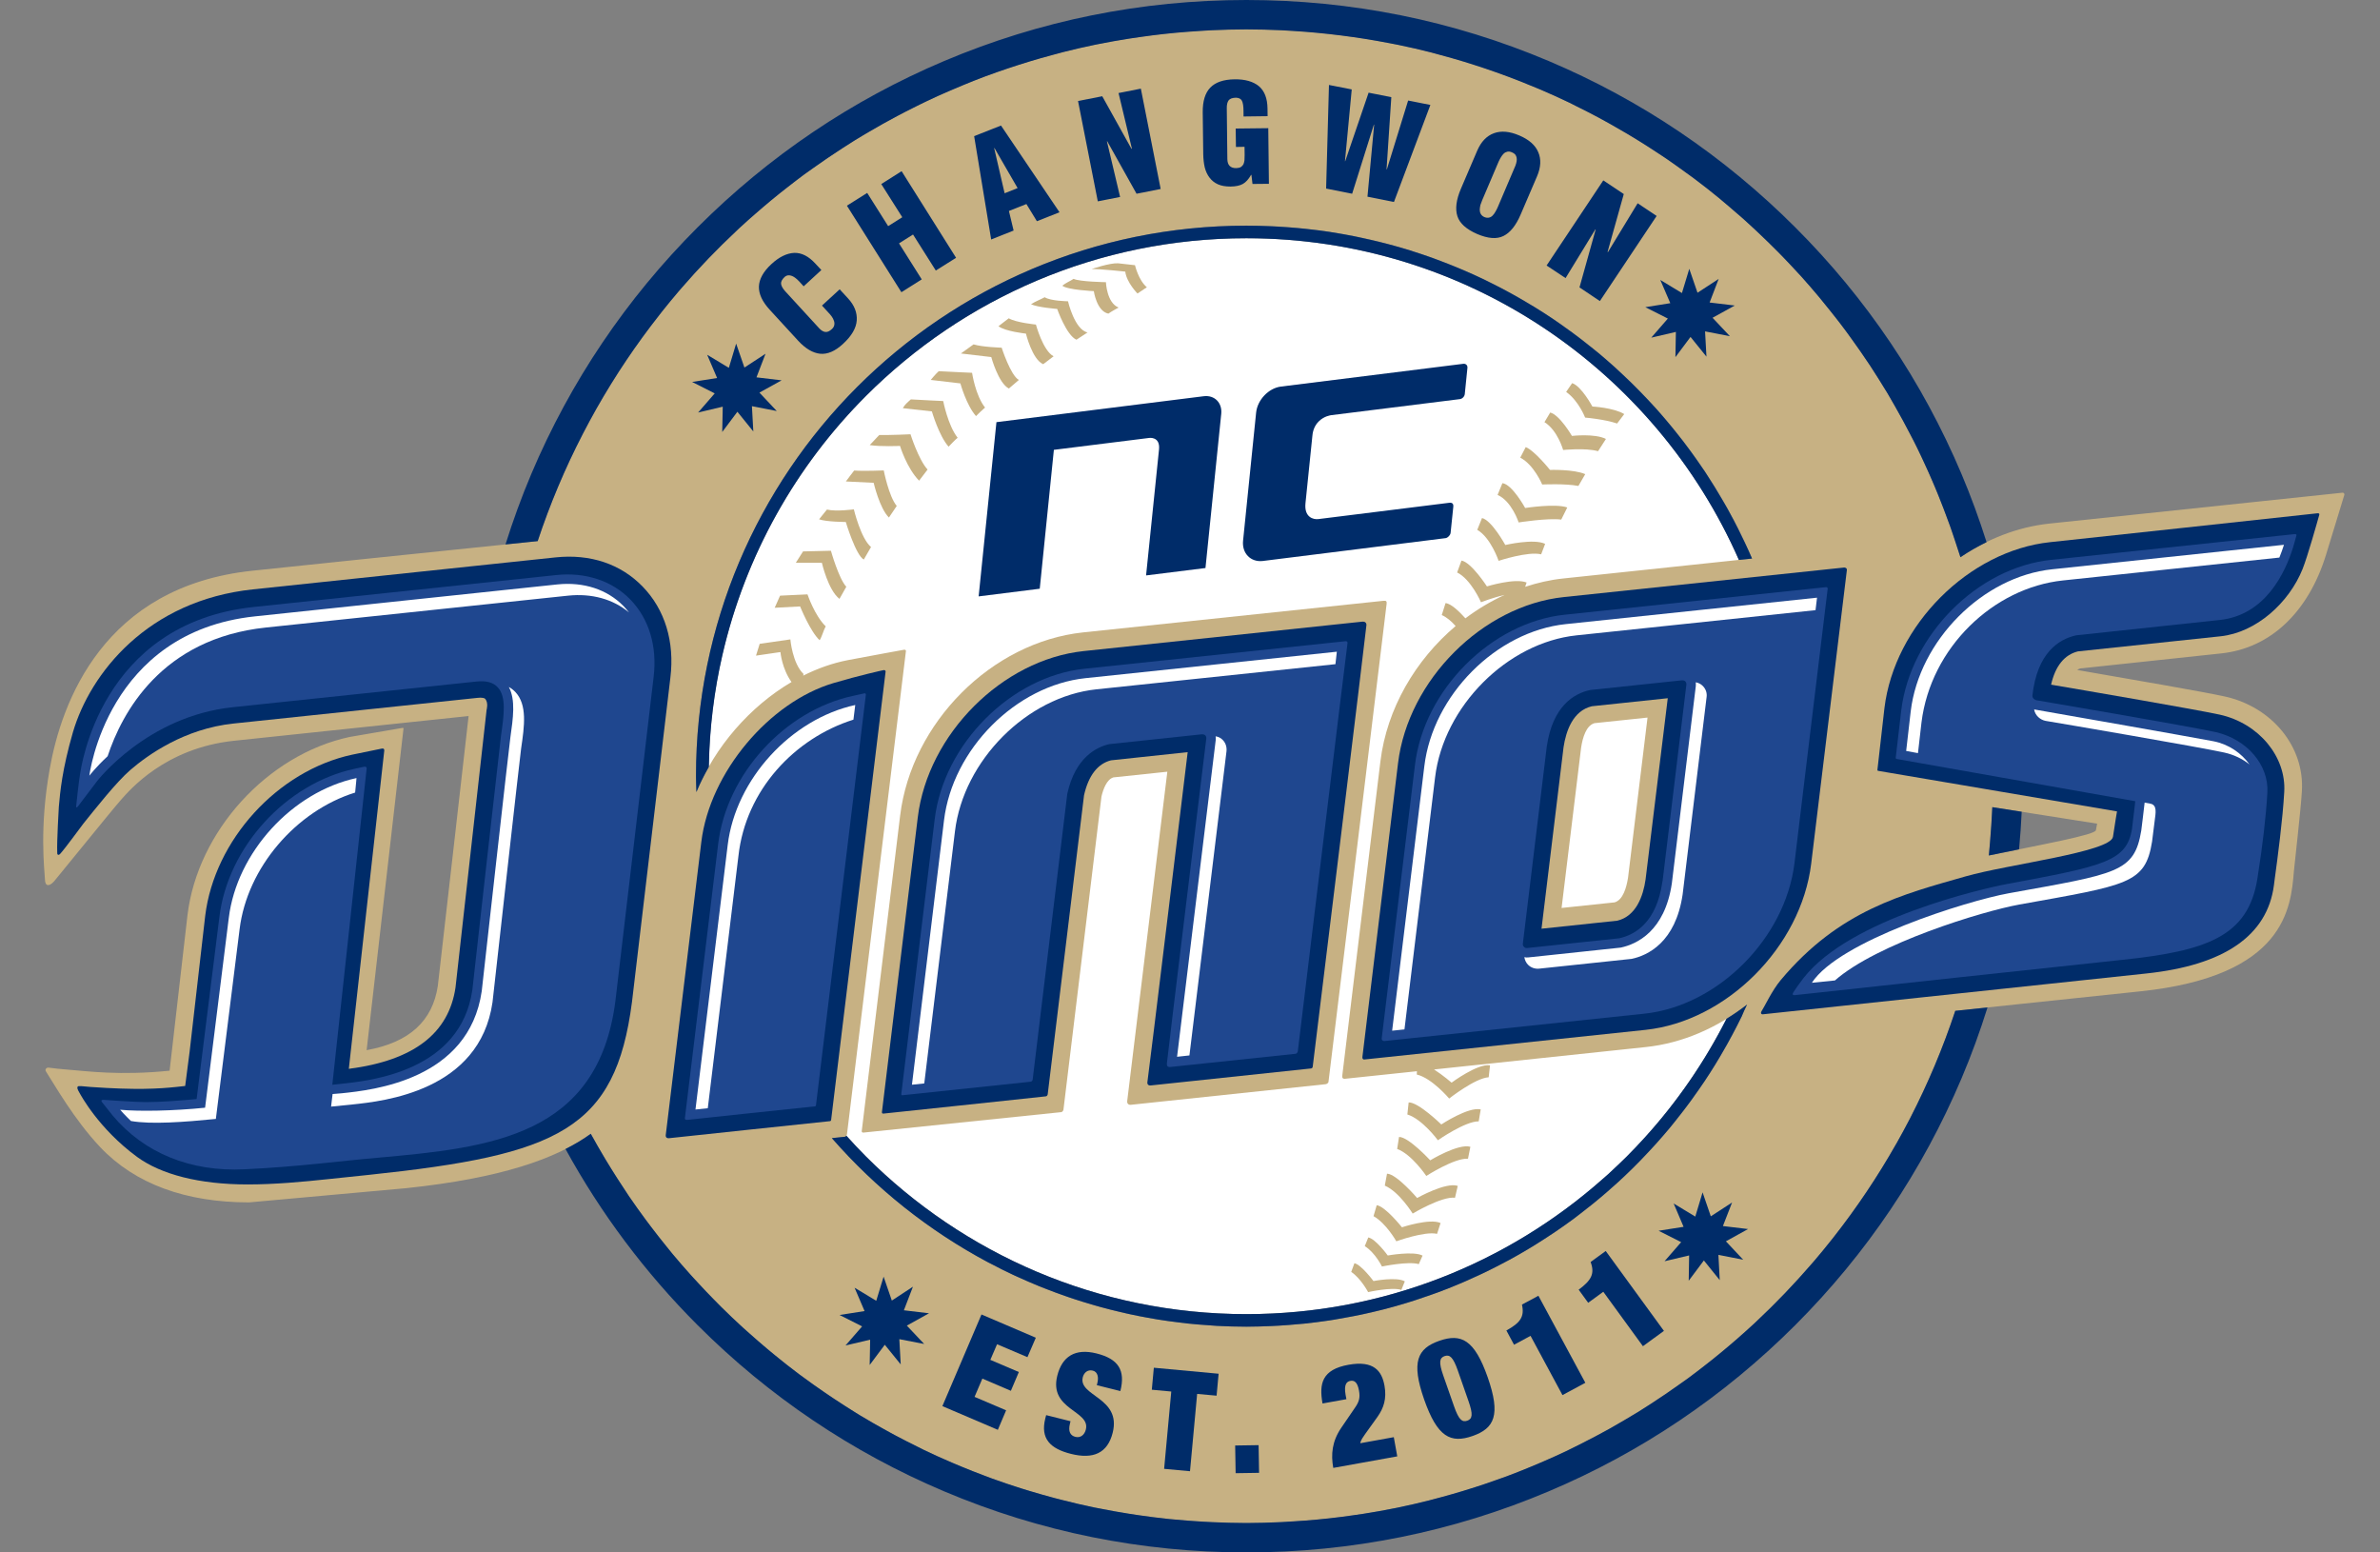<svg width="46" height="30" viewBox="0 0 46 30" fill="none" xmlns="http://www.w3.org/2000/svg">
<rect x="0" y="0" width="46" height="30" fill="#808080" stroke="none"/>
<path d="M34.485 15C34.485 20.74 29.832 25.395 24.091 25.395C18.35 25.395 13.696 20.741 13.696 15C13.696 9.258 18.35 4.604 24.091 4.604C29.832 4.604 34.485 9.258 34.485 15Z" fill="white"/>
<path d="M24.026 10.446L24.278 7.973C24.303 7.73 24.516 7.503 24.753 7.471L28.285 7.03C28.332 7.026 28.368 7.06 28.362 7.11L28.311 7.614C28.306 7.664 28.263 7.707 28.216 7.713L25.73 8.023C25.725 8.024 25.591 8.038 25.484 8.148C25.417 8.217 25.376 8.307 25.366 8.417L25.232 9.724C25.204 9.996 25.383 10.044 25.482 10.031L28.012 9.716C28.096 9.705 28.091 9.773 28.089 9.794L28.037 10.296C28.032 10.341 27.988 10.389 27.943 10.399L24.405 10.841C24.172 10.867 24 10.691 24.026 10.446Z" fill="#002C69"/>
<path d="M23.265 7.657C23.475 7.631 23.625 7.784 23.604 7.996L23.299 10.977L22.151 11.12L22.402 8.677C22.422 8.432 22.212 8.463 22.212 8.463L20.369 8.693L20.096 11.377L18.915 11.525L19.259 8.158L23.265 7.657Z" fill="#002C69"/>
<path d="M28.965 10.838C28.965 10.838 29.532 10.65 29.787 10.712L29.864 10.51C29.645 10.403 29.094 10.532 29.094 10.532C29.094 10.532 28.832 10.054 28.644 10.011L28.552 10.239C28.814 10.39 28.965 10.838 28.965 10.838Z" fill="#C7B183"/>
<path d="M26.822 24.262C26.822 24.262 26.591 23.943 26.446 23.913L26.378 24.081C26.581 24.209 26.71 24.475 26.71 24.475C26.71 24.475 27.22 24.369 27.422 24.429L27.495 24.264C27.322 24.172 26.822 24.262 26.822 24.262Z" fill="#C7B183"/>
<path d="M27.857 21.73C27.857 21.73 27.412 21.295 27.226 21.304L27.201 21.537C27.49 21.626 27.791 22.035 27.791 22.035C27.791 22.035 28.319 21.666 28.58 21.67L28.619 21.439C28.38 21.384 27.857 21.73 27.857 21.73Z" fill="#C7B183"/>
<path d="M29.352 10.096C29.352 10.096 29.916 10.007 30.175 10.041L30.292 9.807C30.063 9.725 29.478 9.817 29.478 9.817C29.478 9.817 29.228 9.359 29.038 9.337L28.945 9.564C29.221 9.687 29.352 10.096 29.352 10.096Z" fill="#C7B183"/>
<path d="M29.807 9.363C29.807 9.363 30.252 9.341 30.507 9.391L30.639 9.163C30.418 9.066 29.958 9.081 29.958 9.081C29.958 9.081 29.662 8.71 29.489 8.64L29.383 8.844C29.648 8.981 29.807 9.363 29.807 9.363Z" fill="#C7B183"/>
<path d="M30.212 8.696C30.212 8.696 30.638 8.651 30.887 8.719L31.039 8.483C30.826 8.373 30.382 8.424 30.382 8.424C30.382 8.424 30.146 8.018 29.962 7.972L29.851 8.158C30.104 8.313 30.212 8.696 30.212 8.696Z" fill="#C7B183"/>
<path d="M30.637 8.07C30.637 8.07 31.012 8.101 31.255 8.184L31.393 8.002C31.187 7.877 30.777 7.856 30.777 7.856C30.777 7.856 30.566 7.462 30.386 7.404L30.27 7.574C30.512 7.744 30.637 8.07 30.637 8.07Z" fill="#C7B183"/>
<path d="M26.546 24.756C26.546 24.756 26.312 24.441 26.178 24.411L26.116 24.579C26.304 24.706 26.443 24.97 26.443 24.97C26.443 24.97 26.897 24.867 27.085 24.927L27.152 24.762C26.993 24.669 26.546 24.756 26.546 24.756Z" fill="#C7B183"/>
<path d="M27.096 23.717C27.096 23.717 26.777 23.314 26.609 23.29L26.547 23.502C26.791 23.638 26.988 23.988 26.988 23.988C26.988 23.988 27.538 23.788 27.775 23.844L27.843 23.635C27.637 23.538 27.096 23.717 27.096 23.717Z" fill="#C7B183"/>
<path d="M27.39 23.151C27.39 23.151 26.993 22.686 26.808 22.681L26.765 22.912C27.044 23.03 27.304 23.452 27.304 23.452C27.304 23.452 27.862 23.116 28.122 23.146L28.175 22.917C27.943 22.839 27.39 23.151 27.39 23.151Z" fill="#C7B183"/>
<path d="M27.643 22.423C27.643 22.423 27.225 21.969 27.04 21.971L27.004 22.203C27.287 22.307 27.567 22.725 27.567 22.725C27.567 22.725 28.112 22.374 28.373 22.392L28.419 22.161C28.184 22.094 27.643 22.423 27.643 22.423Z" fill="#C7B183"/>
<path d="M19.499 7.508L19.692 7.343C19.53 7.251 19.36 6.719 19.36 6.719C19.36 6.719 18.987 6.708 18.817 6.655L18.572 6.831L19.159 6.9C19.159 6.9 19.296 7.405 19.499 7.508Z" fill="#C7B183"/>
<path d="M20.163 7.038L20.364 6.885C20.16 6.782 20.022 6.272 20.022 6.272C20.022 6.272 19.639 6.235 19.497 6.151L19.298 6.304C19.428 6.405 19.829 6.447 19.829 6.447C19.829 6.447 19.951 6.949 20.163 7.038Z" fill="#C7B183"/>
<path d="M18.864 8.041C18.916 7.988 18.978 7.929 19.039 7.876C18.853 7.644 18.788 7.204 18.788 7.204C18.788 7.204 18.353 7.185 18.144 7.173C18.08 7.23 17.989 7.342 17.989 7.342L18.562 7.409C18.562 7.409 18.677 7.829 18.864 8.041Z" fill="#C7B183"/>
<path d="M18.334 8.632C18.386 8.579 18.447 8.512 18.509 8.459C18.322 8.225 18.23 7.75 18.23 7.75C18.23 7.75 17.812 7.731 17.605 7.718C17.539 7.776 17.483 7.823 17.45 7.888L18.011 7.95C18.011 7.95 18.147 8.421 18.334 8.632Z" fill="#C7B183"/>
<path d="M20.805 6.565L21.02 6.424C20.769 6.372 20.642 5.822 20.642 5.822C20.642 5.822 20.305 5.818 20.192 5.744C20.105 5.791 20.014 5.823 19.927 5.879C20.055 5.941 20.433 5.97 20.433 5.97C20.433 5.97 20.612 6.48 20.805 6.565Z" fill="#C7B183"/>
<path d="M17.928 9.074C17.753 8.883 17.598 8.392 17.598 8.392C17.598 8.392 17.203 8.411 16.994 8.406L16.81 8.601C17.017 8.635 17.395 8.617 17.395 8.617C17.395 8.617 17.524 9.043 17.764 9.289L17.928 9.074Z" fill="#C7B183"/>
<path d="M21.422 6.061C21.476 6.021 21.62 5.943 21.62 5.943C21.39 5.854 21.375 5.453 21.375 5.453C21.375 5.453 20.868 5.445 20.75 5.389C20.678 5.437 20.601 5.463 20.532 5.521C20.629 5.603 21.141 5.626 21.141 5.626C21.141 5.626 21.195 6.013 21.422 6.061Z" fill="#C7B183"/>
<path d="M16.509 9.093C16.45 9.173 16.405 9.224 16.349 9.304L16.886 9.33C16.886 9.33 17 9.825 17.181 10.001L17.332 9.777C17.179 9.596 17.081 9.091 17.081 9.091C17.081 9.091 16.69 9.107 16.509 9.093Z" fill="#C7B183"/>
<path d="M16.503 9.843C16.503 9.843 16.161 9.89 15.983 9.847L15.831 10.035C15.972 10.086 16.347 10.087 16.347 10.087C16.347 10.087 16.542 10.734 16.695 10.813L16.835 10.571C16.638 10.408 16.503 9.843 16.503 9.843Z" fill="#C7B183"/>
<path d="M15.521 10.656L15.381 10.876L15.885 10.876C15.885 10.876 16.006 11.405 16.225 11.573L16.357 11.339C16.212 11.184 16.06 10.643 16.06 10.643L15.521 10.656Z" fill="#C7B183"/>
<path d="M15.077 11.511L14.973 11.745L15.464 11.719C15.464 11.719 15.66 12.204 15.842 12.373C15.891 12.293 15.915 12.183 15.959 12.104C15.744 11.895 15.607 11.486 15.607 11.486L15.077 11.511Z" fill="#C7B183"/>
<path d="M21.749 5.249C21.773 5.457 21.985 5.672 21.985 5.672L22.166 5.551C22.003 5.414 21.937 5.125 21.937 5.125L21.61 5.088C21.445 5.079 21.097 5.2 21.097 5.2C21.26 5.195 21.749 5.249 21.749 5.249Z" fill="#C7B183"/>
<path d="M45.267 9.522C45.215 9.528 39.611 10.118 39.611 10.118C38.995 10.183 38.407 10.417 37.89 10.768C36.082 4.862 30.588 0.567 24.089 0.567C17.707 0.567 12.295 4.713 10.392 10.457C8.83 10.615 4.878 11.029 4.878 11.029C2.001 11.332 1.186 13.568 0.958 14.876C0.76 15.997 0.858 16.788 0.87 17.009C0.871 17.047 0.886 17.093 0.911 17.101C0.945 17.112 0.991 17.094 1.05 17.026C1.114 16.953 2.186 15.625 2.345 15.449C2.503 15.274 3.188 14.455 4.525 14.315L9.057 13.837C9.048 13.933 8.462 19.053 8.462 19.053C8.361 19.727 7.916 20.145 7.086 20.294C7.086 20.294 7.797 14.096 7.798 14.086C7.801 14.076 7.798 14.063 7.781 14.066C7.763 14.07 6.755 14.242 6.755 14.242C5.167 14.584 3.82 16.064 3.624 17.682L3.278 20.691C2.323 20.788 1.697 20.701 1.305 20.67C1.172 20.661 1.048 20.645 0.941 20.632C0.897 20.626 0.863 20.668 0.888 20.705C1.05 20.956 1.435 21.638 1.935 22.166C2.609 22.881 3.593 23.236 4.814 23.236L7.852 22.961C9.667 22.77 10.753 22.396 11.418 21.91C13.867 26.391 18.623 29.432 24.089 29.432C30.476 29.432 35.889 25.282 37.791 19.534C39.627 19.341 41.372 19.157 41.372 19.157C44.171 18.862 44.278 17.543 44.336 16.834C44.341 16.767 44.473 15.615 44.49 15.291C44.545 14.433 43.916 13.662 42.999 13.459C42.628 13.376 41.116 13.114 40.147 12.947C40.17 12.93 40.193 12.921 40.205 12.918L42.931 12.627C43.879 12.528 44.616 11.832 44.958 10.717L45.311 9.563C45.311 9.563 45.318 9.515 45.267 9.522ZM24.09 25.637C20.894 25.637 18.029 24.226 16.079 21.994C16.196 21.982 16.283 21.972 16.328 21.968C16.353 21.966 16.367 21.947 16.371 21.913C16.461 21.174 17.508 12.595 17.51 12.579C17.51 12.56 17.489 12.553 17.473 12.556C17.457 12.559 16.904 12.659 16.386 12.757C16.092 12.814 15.801 12.917 15.523 13.057C15.525 13.045 15.528 13.034 15.531 13.025C15.315 12.819 15.276 12.356 15.276 12.356L14.683 12.442L14.612 12.67L15.084 12.601C15.084 12.601 15.112 12.921 15.298 13.18C14.498 13.651 13.818 14.428 13.46 15.306C13.457 15.204 13.452 15.102 13.452 14.999C13.452 9.123 18.215 4.361 24.09 4.36C28.472 4.36 32.234 7.01 33.864 10.793C32.207 10.968 30.212 11.179 30.212 11.179C29.962 11.205 29.716 11.262 29.478 11.34L29.506 11.257C29.282 11.165 28.739 11.332 28.739 11.332C28.739 11.332 28.435 10.863 28.247 10.833L28.163 11.063C28.432 11.195 28.624 11.638 28.624 11.638C28.624 11.638 28.85 11.55 29.079 11.497C28.813 11.62 28.559 11.771 28.323 11.949C28.205 11.818 28.047 11.664 27.939 11.655L27.866 11.886C27.963 11.927 28.055 12.009 28.134 12.098C27.357 12.755 26.804 13.695 26.68 14.715C26.68 14.715 25.949 20.727 25.945 20.77C25.94 20.814 25.937 20.851 25.997 20.847C26.015 20.846 26.598 20.785 27.386 20.701L27.383 20.765C27.677 20.834 28.009 21.229 28.009 21.229C28.009 21.229 28.512 20.833 28.773 20.818L28.799 20.587C28.559 20.548 28.056 20.922 28.056 20.922C28.056 20.922 27.891 20.779 27.717 20.667C29.432 20.486 31.811 20.234 31.811 20.234C32.523 20.159 33.198 19.859 33.767 19.412C33.724 19.499 33.69 19.578 33.662 19.644C31.938 23.192 28.3 25.637 24.09 25.637ZM31.843 13.867L31.466 16.964C31.435 17.154 31.369 17.391 31.207 17.438L30.182 17.546L30.559 14.45C30.588 14.256 30.657 14.021 30.817 13.975L31.843 13.867ZM40.533 15.917L40.509 16.044C40.491 16.136 39.465 16.319 38.44 16.532C38.473 16.223 38.494 15.912 38.507 15.598C39.558 15.763 40.533 15.917 40.533 15.917Z" fill="#C7B183"/>
<path d="M26.743 11.61C26.699 11.614 20.932 12.221 20.932 12.221C19.169 12.409 17.618 13.962 17.398 15.759C17.398 15.759 16.657 21.848 16.655 21.861C16.654 21.875 16.668 21.889 16.687 21.887C16.703 21.885 20.104 21.533 20.51 21.492C20.535 21.49 20.55 21.462 20.554 21.445C20.557 21.427 21.289 15.391 21.289 15.391C21.324 15.246 21.391 15.063 21.519 15.023L22.562 14.913C22.562 14.913 21.799 21.18 21.787 21.272C21.78 21.323 21.806 21.354 21.857 21.35C22.408 21.292 25.604 20.955 25.62 20.952C25.637 20.951 25.675 20.933 25.677 20.904C25.76 20.231 26.797 11.719 26.8 11.671C26.807 11.621 26.791 11.604 26.743 11.61Z" fill="#C7B183"/>
<path d="M12.42 11.335C12 10.901 11.412 10.699 10.732 10.772L4.893 11.389C2.855 11.602 1.743 13.011 1.409 14.152C1.202 14.867 1.162 15.303 1.137 15.593C1.137 15.593 1.097 16.26 1.106 16.468C1.106 16.497 1.105 16.509 1.122 16.518C1.132 16.522 1.146 16.519 1.166 16.497C1.274 16.377 1.548 15.997 1.613 15.914C1.837 15.637 2.248 15.113 2.52 14.879C2.859 14.587 3.565 14.082 4.514 13.982L9.229 13.486C9.313 13.475 9.368 13.492 9.374 13.502C9.446 13.576 9.405 13.717 9.405 13.717L8.804 19.083C8.674 19.964 8.005 20.492 6.742 20.655C6.742 20.655 7.425 14.529 7.427 14.505C7.43 14.476 7.413 14.459 7.381 14.466C7.349 14.472 6.806 14.584 6.806 14.584C5.365 14.894 4.145 16.233 3.966 17.699L3.665 20.323L3.579 20.986L3.408 21.005C3.062 21.041 2.623 21.067 1.747 21.005C1.595 20.994 1.518 20.977 1.501 20.999C1.488 21.022 1.495 21.049 1.539 21.123C1.557 21.154 1.902 21.808 2.651 22.358C3.118 22.698 3.855 22.889 4.788 22.889C5.3 22.889 5.843 22.84 6.355 22.785L7.139 22.703C10.785 22.318 11.896 21.834 12.215 19.361L12.957 13.095C13.042 12.401 12.851 11.777 12.42 11.335Z" fill="#002C69"/>
<path d="M10.75 11.113L4.91 11.729C1.931 12.042 1.565 14.855 1.546 14.969C1.524 15.083 1.476 15.538 1.473 15.572C1.467 15.604 1.48 15.617 1.506 15.584C1.532 15.548 1.872 15.101 1.872 15.101C1.88 15.089 2.844 13.841 4.496 13.667L9.213 13.17C9.393 13.151 9.53 13.186 9.618 13.28C9.794 13.465 9.738 13.832 9.683 14.22C9.669 14.314 9.13 19.126 9.13 19.126C8.904 20.701 7.162 20.886 6.588 20.945L6.423 20.963C6.423 20.963 7.085 14.874 7.087 14.848C7.088 14.821 7.063 14.811 7.037 14.817C7.013 14.822 6.851 14.857 6.851 14.857C5.526 15.143 4.405 16.372 4.241 17.716L3.8 21.239C3.475 21.269 3.117 21.298 2.811 21.298C2.625 21.298 2.046 21.258 2.001 21.254C1.96 21.25 1.949 21.273 1.974 21.302C2 21.333 2.183 21.564 2.183 21.564C2.786 22.279 3.678 22.649 4.73 22.596C5.781 22.546 6.549 22.438 7.301 22.373C9.489 22.178 11.553 21.958 11.893 19.355L12.633 13.083C12.705 12.491 12.544 11.957 12.182 11.585C11.833 11.225 11.313 11.052 10.75 11.113Z" fill="#1F478F"/>
<path d="M40.161 12.588L42.919 12.296C43.611 12.222 44.244 11.645 44.504 10.995C44.603 10.745 44.785 10.096 44.827 9.946C44.832 9.926 44.816 9.917 44.792 9.919C44.768 9.924 39.624 10.477 39.624 10.477C38.054 10.643 36.616 12.082 36.422 13.683C36.422 13.683 36.288 14.866 36.286 14.878C36.286 14.889 36.291 14.895 36.299 14.896C36.304 14.898 40.917 15.68 40.917 15.68C40.917 15.68 40.883 15.874 40.839 16.171C40.792 16.466 38.799 16.704 37.994 16.935C36.776 17.283 35.553 17.585 34.418 18.939C34.245 19.147 34.113 19.439 34.042 19.55C34.028 19.574 34.037 19.604 34.072 19.601C34.11 19.598 41.478 18.813 41.478 18.813C42.991 18.654 43.823 18.079 43.95 17.106L43.965 16.988C44.021 16.581 44.121 15.823 44.149 15.307C44.191 14.623 43.657 13.979 42.906 13.811C42.453 13.712 40.292 13.341 39.643 13.231C39.725 12.868 39.903 12.652 40.161 12.588Z" fill="#002C69"/>
<path d="M40.13 12.277L42.902 11.981C43.789 11.887 44.169 11.062 44.319 10.581C44.319 10.581 44.382 10.367 44.385 10.347C44.389 10.326 44.374 10.32 44.346 10.322C44.318 10.325 39.643 10.819 39.643 10.819C38.221 10.968 36.925 12.271 36.747 13.725C36.747 13.725 36.64 14.635 36.64 14.645C36.64 14.656 36.645 14.664 36.654 14.666C36.664 14.666 41.269 15.483 41.269 15.483C41.267 15.511 41.263 15.549 41.26 15.574L41.206 16.021C41.103 16.65 40.654 16.736 38.787 17.084C38.347 17.166 35.762 17.75 34.863 18.894C34.767 19.019 34.699 19.116 34.662 19.175C34.637 19.215 34.648 19.234 34.689 19.231C35.168 19.177 40.319 18.622 41.016 18.549C42.643 18.378 43.449 18.101 43.629 16.987C43.731 16.344 43.797 15.782 43.823 15.317C43.855 14.783 43.426 14.283 42.821 14.147C42.301 14.033 39.389 13.536 39.361 13.532C39.335 13.529 39.278 13.498 39.282 13.441C39.374 12.615 39.791 12.351 40.13 12.277Z" fill="#1F478F"/>
<path d="M39.872 11.217L44.055 10.775C44.091 10.686 44.121 10.601 44.144 10.528L39.666 11.001C38.322 11.141 37.095 12.374 36.93 13.745L36.842 14.512L37.07 14.554L37.138 13.961C37.317 12.511 38.53 11.358 39.872 11.217Z" fill="white"/>
<path d="M39.539 13.931C39.841 13.981 42.508 14.436 42.991 14.543C43.176 14.584 43.343 14.665 43.478 14.773C43.325 14.558 43.08 14.383 42.783 14.325C42.275 14.228 39.633 13.765 39.329 13.712C39.324 13.712 39.318 13.71 39.315 13.709C39.334 13.827 39.434 13.912 39.539 13.931Z" fill="white"/>
<path d="M41.594 16.267L41.646 15.854C41.663 15.715 41.698 15.557 41.563 15.531L41.451 15.51C41.448 15.552 41.386 16.05 41.386 16.05C41.252 16.863 40.918 16.884 38.82 17.263C38.016 17.41 35.545 18.18 35.019 18.992C35.17 18.976 35.319 18.962 35.465 18.947C36.273 18.235 38.311 17.61 39.029 17.48C41.129 17.103 41.462 17.079 41.594 16.267Z" fill="white"/>
<path d="M16.11 13.2C14.871 13.566 13.719 14.925 13.555 16.27C13.555 16.27 12.871 21.891 12.867 21.938C12.865 21.986 12.896 21.997 12.926 21.996C12.954 21.991 15.776 21.694 16.042 21.666C16.054 21.664 16.062 21.656 16.064 21.642C16.126 21.146 17.116 12.996 17.117 12.976C17.117 12.962 17.1 12.943 17.077 12.95C17.055 12.954 16.602 13.054 16.11 13.2Z" fill="#002C69"/>
<path d="M16.488 13.447C15.166 13.732 14.045 14.96 13.881 16.306C13.881 16.306 13.243 21.564 13.239 21.595C13.232 21.627 13.242 21.645 13.29 21.641C13.334 21.634 15.53 21.403 15.752 21.38C15.764 21.378 15.77 21.371 15.771 21.359C15.825 20.924 16.734 13.442 16.735 13.426C16.739 13.41 16.726 13.395 16.706 13.399C16.685 13.404 16.488 13.447 16.488 13.447Z" fill="#1F478F"/>
<path d="M16.495 13.907L16.53 13.624C15.29 13.894 14.219 15.059 14.065 16.328L13.442 21.441L13.68 21.416L14.272 16.543C14.413 15.263 15.362 14.264 16.495 13.907Z" fill="white"/>
<path d="M20.945 12.582C19.372 12.748 17.935 14.187 17.739 15.792C17.739 15.792 17.048 21.472 17.046 21.488C17.043 21.508 17.052 21.522 17.074 21.52C17.096 21.517 19.871 21.226 20.211 21.187C20.234 21.187 20.247 21.163 20.25 21.146C20.251 21.13 20.952 15.368 20.952 15.368C21.039 14.983 21.219 14.756 21.474 14.693L22.955 14.535C22.955 14.535 22.191 20.846 22.178 20.9C22.167 20.952 22.194 20.981 22.241 20.976C22.71 20.926 25.318 20.649 25.336 20.648C25.353 20.648 25.371 20.634 25.372 20.613C25.444 20.041 26.41 12.131 26.41 12.08C26.413 12.026 26.367 12.009 26.334 12.013C26.3 12.018 20.945 12.582 20.945 12.582Z" fill="#002C69"/>
<path d="M20.961 12.923C19.541 13.073 18.242 14.377 18.066 15.828C18.066 15.828 17.423 21.107 17.421 21.133C17.418 21.157 17.422 21.168 17.443 21.165C17.464 21.163 19.62 20.935 19.918 20.904C19.942 20.901 19.955 20.884 19.959 20.863C19.96 20.85 20.628 15.341 20.628 15.341C20.783 14.632 21.2 14.434 21.441 14.38L23.23 14.19C23.248 14.19 23.272 14.19 23.296 14.211C23.313 14.229 23.319 14.253 23.314 14.28C23.314 14.28 22.553 20.506 22.553 20.552C22.549 20.598 22.57 20.625 22.62 20.619C23.041 20.575 25.016 20.366 25.035 20.365C25.068 20.363 25.081 20.331 25.084 20.313C25.143 19.82 26.038 12.447 26.045 12.424C26.046 12.402 26.027 12.389 26.008 12.391C25.985 12.394 20.961 12.923 20.961 12.923Z" fill="#1F478F"/>
<path d="M21.19 13.321L25.811 12.835L25.838 12.594L20.981 13.105C19.637 13.247 18.413 14.476 18.246 15.85L17.626 20.962L17.864 20.937L18.457 16.067C18.622 14.694 19.848 13.463 21.19 13.321Z" fill="white"/>
<path d="M23.634 14.301C23.599 14.262 23.548 14.237 23.495 14.229C23.499 14.252 23.499 14.278 23.497 14.302L22.75 20.422L22.989 20.396L23.705 14.521C23.715 14.437 23.689 14.358 23.634 14.301Z" fill="white"/>
<path d="M4.172 21.623L4.631 17.956C4.777 16.766 5.724 15.67 6.864 15.316C6.884 15.126 6.89 15.036 6.89 15.036C5.649 15.303 4.578 16.47 4.422 17.738L3.964 21.406C3.347 21.469 2.697 21.48 2.323 21.446C2.4 21.538 2.52 21.651 2.531 21.663C2.922 21.732 3.557 21.684 4.172 21.623Z" fill="white"/>
<path d="M5.138 12.127L10.979 11.511C11.437 11.463 11.849 11.578 12.157 11.835C12.125 11.793 12.089 11.751 12.051 11.712C11.736 11.39 11.281 11.241 10.771 11.294L4.928 11.911C2.061 12.214 1.727 14.99 1.727 14.99C1.727 14.99 1.848 14.83 2.08 14.614C2.356 13.778 3.117 12.34 5.138 12.127Z" fill="white"/>
<path d="M6.817 21.343C7.41 21.28 9.271 21.086 9.519 19.369C9.519 19.369 10.057 14.556 10.072 14.465C10.136 14.031 10.194 13.619 9.959 13.371C9.922 13.333 9.881 13.301 9.835 13.276C9.968 13.527 9.917 13.877 9.865 14.246C9.848 14.34 9.311 19.153 9.311 19.153C9.063 20.87 7.203 21.065 6.607 21.127L6.428 21.142L6.399 21.385L6.817 21.343Z" fill="white"/>
<path d="M30.226 11.538C28.655 11.703 27.216 13.143 27.021 14.748C27.021 14.748 26.334 20.402 26.332 20.427C26.33 20.452 26.339 20.479 26.373 20.474C26.407 20.471 31.803 19.902 31.803 19.902C33.371 19.736 34.81 18.296 35.006 16.692C35.006 16.692 35.692 11.048 35.696 11.015C35.699 10.98 35.664 10.963 35.637 10.968C35.605 10.97 30.226 11.538 30.226 11.538ZM31.259 17.792L29.794 17.947L30.22 14.439C30.267 14.127 30.401 13.734 30.768 13.648L32.234 13.493L31.805 16.997C31.76 17.312 31.624 17.705 31.259 17.792Z" fill="#002C69"/>
<path d="M35.288 11.347C35.269 11.349 30.242 11.879 30.242 11.879C28.823 12.029 27.521 13.333 27.348 14.784C27.348 14.784 26.707 20.042 26.705 20.069C26.701 20.099 26.731 20.12 26.756 20.118C26.78 20.116 31.783 19.589 31.783 19.589C33.203 19.438 34.504 18.136 34.683 16.682C34.683 16.682 35.32 11.402 35.325 11.378C35.328 11.354 35.306 11.344 35.288 11.347ZM32.135 17.017L32.129 17.046C32.019 17.812 31.617 18.061 31.297 18.132L29.519 18.32C29.5 18.322 29.478 18.322 29.454 18.297C29.436 18.281 29.43 18.257 29.434 18.229L29.896 14.424C30.01 13.649 30.416 13.403 30.731 13.335L30.755 13.332L32.507 13.147C32.533 13.145 32.556 13.152 32.574 13.168C32.59 13.186 32.597 13.21 32.593 13.239L32.135 17.017Z" fill="#1F478F"/>
<path d="M32.776 13.259L32.313 17.071C32.177 17.996 31.636 18.246 31.325 18.312L29.537 18.502C29.512 18.505 29.486 18.503 29.462 18.497C29.471 18.552 29.494 18.603 29.532 18.642C29.587 18.699 29.667 18.727 29.748 18.719L31.535 18.53C31.845 18.465 32.384 18.213 32.521 17.288L32.984 13.476C32.997 13.395 32.97 13.315 32.912 13.257C32.876 13.219 32.828 13.195 32.775 13.185C32.776 13.21 32.779 13.235 32.776 13.259Z" fill="white"/>
<path d="M30.471 12.278L35.09 11.791L35.119 11.55L30.262 12.061C28.92 12.201 27.694 13.433 27.529 14.807L26.907 19.918L27.145 19.893L27.737 15.022C27.903 13.65 29.131 12.419 30.471 12.278Z" fill="white"/>
<path d="M39.075 15.687C38.892 15.659 38.701 15.629 38.507 15.598V15.598C38.502 15.716 38.495 15.832 38.487 15.948C38.48 16.059 38.472 16.169 38.462 16.279C38.455 16.363 38.449 16.448 38.44 16.532C38.637 16.491 38.834 16.452 39.024 16.413C39.046 16.172 39.064 15.931 39.075 15.687Z" fill="#002C69"/>
<path d="M10.392 10.457C10.629 9.743 10.919 9.053 11.26 8.394C11.263 8.388 11.266 8.382 11.269 8.376C11.353 8.214 11.44 8.054 11.529 7.895C11.531 7.892 11.534 7.888 11.535 7.885C11.893 7.254 12.297 6.654 12.744 6.087C12.761 6.064 12.778 6.042 12.796 6.02C12.897 5.893 13 5.768 13.105 5.644C13.126 5.619 13.148 5.594 13.169 5.57C13.506 5.18 13.862 4.81 14.238 4.458C14.254 4.443 14.27 4.427 14.286 4.412C14.391 4.314 14.498 4.22 14.606 4.126C14.655 4.083 14.703 4.041 14.752 4C14.854 3.913 14.957 3.828 15.061 3.744C15.117 3.699 15.175 3.654 15.233 3.609C15.336 3.529 15.439 3.448 15.544 3.371C15.6 3.33 15.658 3.29 15.715 3.25C15.9 3.118 16.089 2.989 16.28 2.866C16.359 2.815 16.438 2.763 16.518 2.714C16.611 2.656 16.706 2.601 16.801 2.545C16.89 2.493 16.979 2.441 17.069 2.391C17.161 2.339 17.254 2.289 17.347 2.24C17.446 2.187 17.547 2.136 17.647 2.086C17.734 2.043 17.821 1.998 17.909 1.957C18.052 1.888 18.196 1.824 18.342 1.761C18.43 1.722 18.519 1.685 18.609 1.648C18.756 1.587 18.904 1.528 19.054 1.472C19.133 1.443 19.213 1.415 19.292 1.387C19.418 1.343 19.545 1.3 19.673 1.259C19.755 1.233 19.837 1.207 19.92 1.182C20.054 1.141 20.19 1.104 20.326 1.067C20.4 1.046 20.474 1.026 20.548 1.007C20.75 0.956 20.954 0.908 21.16 0.866C21.18 0.861 21.2 0.858 21.221 0.854C21.421 0.814 21.624 0.778 21.827 0.746C21.898 0.734 21.969 0.725 22.041 0.715C22.192 0.693 22.343 0.674 22.495 0.657C22.574 0.649 22.652 0.641 22.731 0.633C22.887 0.619 23.042 0.608 23.198 0.598C23.269 0.594 23.339 0.588 23.41 0.585C23.635 0.575 23.862 0.568 24.089 0.568C24.319 0.568 24.546 0.575 24.773 0.585C24.845 0.588 24.916 0.594 24.987 0.598C25.143 0.608 25.299 0.619 25.453 0.634C25.534 0.641 25.615 0.65 25.696 0.659C25.845 0.675 25.992 0.695 26.14 0.715C26.216 0.726 26.292 0.736 26.368 0.749C26.539 0.776 26.708 0.806 26.877 0.839C26.925 0.849 26.975 0.857 27.023 0.867C27.238 0.911 27.451 0.96 27.662 1.014C27.72 1.029 27.777 1.046 27.836 1.062C27.989 1.103 28.142 1.146 28.293 1.192C28.37 1.215 28.446 1.239 28.521 1.264C28.655 1.307 28.788 1.352 28.92 1.399C28.997 1.426 29.075 1.454 29.151 1.483C29.288 1.534 29.422 1.587 29.557 1.643C29.623 1.67 29.69 1.696 29.756 1.724C29.95 1.807 30.142 1.893 30.332 1.984C30.373 2.004 30.413 2.026 30.454 2.046C30.604 2.12 30.754 2.196 30.901 2.275C30.974 2.314 31.046 2.355 31.119 2.395C31.233 2.46 31.347 2.525 31.459 2.591C31.536 2.637 31.613 2.683 31.689 2.731C31.797 2.798 31.904 2.867 32.01 2.937C32.083 2.985 32.157 3.032 32.229 3.082C32.348 3.164 32.465 3.248 32.581 3.333C32.636 3.373 32.693 3.411 32.747 3.453C32.908 3.573 33.066 3.698 33.221 3.825C33.291 3.882 33.359 3.941 33.428 4C33.52 4.078 33.611 4.156 33.701 4.236C33.775 4.302 33.848 4.37 33.92 4.437C34.002 4.513 34.083 4.591 34.163 4.669C34.236 4.739 34.308 4.811 34.379 4.883C34.459 4.963 34.535 5.045 34.613 5.127C34.68 5.199 34.749 5.271 34.815 5.344C34.932 5.474 35.045 5.606 35.157 5.739C35.235 5.833 35.31 5.927 35.386 6.022C35.453 6.107 35.521 6.191 35.586 6.277C35.653 6.364 35.717 6.453 35.781 6.542C35.84 6.623 35.898 6.705 35.955 6.787C36.019 6.879 36.082 6.972 36.144 7.065C36.198 7.147 36.25 7.23 36.303 7.313C36.363 7.409 36.424 7.505 36.482 7.602C36.532 7.686 36.58 7.771 36.628 7.856C36.732 8.037 36.831 8.221 36.927 8.407C36.971 8.491 37.015 8.574 37.056 8.66C37.108 8.765 37.157 8.872 37.206 8.979C37.245 9.064 37.285 9.15 37.322 9.237C37.37 9.345 37.415 9.454 37.46 9.564C37.495 9.651 37.53 9.738 37.563 9.826C37.606 9.938 37.648 10.049 37.688 10.161C37.72 10.249 37.749 10.339 37.779 10.428C37.817 10.541 37.855 10.654 37.891 10.768C38.052 10.659 38.221 10.562 38.396 10.477C38.255 10.033 38.095 9.593 37.912 9.161C37.157 7.374 36.076 5.77 34.698 4.393C33.32 3.015 31.716 1.933 29.93 1.178C28.08 0.396 26.114 0 24.089 0C22.065 0 20.101 0.396 18.251 1.178C16.465 1.933 14.861 3.015 13.483 4.393C12.106 5.77 11.024 7.374 10.268 9.161C10.079 9.608 9.914 10.062 9.77 10.521C10.002 10.497 10.213 10.476 10.392 10.457Z" fill="#002C69"/>
<path d="M37.791 19.534C37.554 20.248 37.264 20.936 36.925 21.596C36.92 21.604 36.916 21.612 36.913 21.62C36.829 21.782 36.743 21.94 36.654 22.098C36.652 22.102 36.649 22.106 36.647 22.109C36.289 22.74 35.886 23.34 35.441 23.907C35.422 23.93 35.404 23.953 35.385 23.977C35.285 24.103 35.182 24.229 35.078 24.351C35.056 24.376 35.034 24.401 35.012 24.427C34.679 24.812 34.326 25.181 33.955 25.529C33.934 25.548 33.915 25.568 33.895 25.586C33.79 25.683 33.684 25.776 33.578 25.87C33.528 25.913 33.479 25.956 33.429 25.998C33.328 26.084 33.225 26.169 33.122 26.252C33.064 26.299 33.005 26.344 32.947 26.39C32.845 26.469 32.743 26.549 32.638 26.626C32.58 26.669 32.521 26.709 32.463 26.75C32.28 26.881 32.095 27.007 31.906 27.129C31.825 27.181 31.744 27.234 31.662 27.285C31.569 27.342 31.475 27.398 31.381 27.452C31.291 27.505 31.202 27.557 31.111 27.608C31.019 27.659 30.927 27.709 30.834 27.758C30.734 27.811 30.633 27.863 30.532 27.913C30.445 27.957 30.36 28 30.272 28.042C30.125 28.112 29.977 28.178 29.827 28.243C29.742 28.28 29.657 28.316 29.571 28.351C29.424 28.412 29.276 28.471 29.126 28.527C29.047 28.556 28.967 28.583 28.888 28.611C28.761 28.656 28.635 28.7 28.507 28.74C28.424 28.767 28.343 28.792 28.26 28.817C28.126 28.858 27.989 28.896 27.853 28.933C27.779 28.952 27.706 28.974 27.632 28.992C27.428 29.044 27.223 29.091 27.016 29.134C26.995 29.139 26.975 29.142 26.954 29.146C26.755 29.186 26.555 29.222 26.353 29.253C26.282 29.265 26.21 29.274 26.139 29.284C25.988 29.306 25.837 29.325 25.684 29.342C25.606 29.351 25.527 29.358 25.448 29.366C25.293 29.38 25.137 29.392 24.981 29.401C24.911 29.406 24.84 29.411 24.769 29.414C24.544 29.424 24.317 29.432 24.089 29.432C23.868 29.432 23.648 29.424 23.428 29.415C23.371 29.412 23.313 29.409 23.255 29.406C23.061 29.395 22.868 29.38 22.677 29.362C22.65 29.359 22.623 29.358 22.597 29.355C22.383 29.333 22.171 29.305 21.96 29.274C21.905 29.266 21.85 29.256 21.795 29.248C21.619 29.22 21.444 29.189 21.27 29.154C21.229 29.146 21.189 29.139 21.148 29.131C20.943 29.088 20.74 29.041 20.538 28.989C20.486 28.977 20.436 28.963 20.385 28.95C20.221 28.906 20.058 28.86 19.896 28.811C19.847 28.796 19.799 28.782 19.751 28.767C19.555 28.705 19.36 28.64 19.168 28.57C19.123 28.553 19.078 28.535 19.034 28.519C18.877 28.461 18.723 28.4 18.569 28.336C18.517 28.314 18.464 28.293 18.412 28.27C18.226 28.191 18.041 28.108 17.86 28.021C17.822 28.003 17.786 27.984 17.749 27.965C17.599 27.892 17.45 27.815 17.302 27.737C17.247 27.707 17.193 27.678 17.139 27.648C16.964 27.552 16.791 27.453 16.62 27.35C16.595 27.335 16.571 27.319 16.546 27.304C16.396 27.211 16.249 27.116 16.103 27.019C16.048 26.983 15.994 26.946 15.94 26.909C15.8 26.814 15.662 26.715 15.527 26.616C15.498 26.594 15.468 26.574 15.439 26.552C15.283 26.435 15.131 26.314 14.98 26.191C14.927 26.148 14.875 26.105 14.823 26.061C14.707 25.963 14.592 25.863 14.479 25.762C14.438 25.726 14.397 25.691 14.357 25.654C14.216 25.525 14.078 25.393 13.942 25.259C13.893 25.21 13.845 25.161 13.796 25.111C13.696 25.01 13.598 24.906 13.501 24.801C13.457 24.753 13.412 24.706 13.368 24.657C13.242 24.518 13.118 24.375 12.997 24.23C12.953 24.177 12.911 24.123 12.868 24.07C12.78 23.962 12.694 23.852 12.61 23.742C12.567 23.685 12.523 23.629 12.48 23.57C12.368 23.419 12.259 23.266 12.153 23.111C12.116 23.057 12.081 23.001 12.046 22.947C11.968 22.831 11.893 22.713 11.819 22.594C11.779 22.529 11.739 22.465 11.7 22.4C11.603 22.238 11.509 22.075 11.418 21.91C11.276 22.014 11.114 22.111 10.93 22.204C11.613 23.45 12.466 24.59 13.483 25.608C14.86 26.985 16.465 28.066 18.251 28.821C20.101 29.604 22.065 30 24.089 30C26.114 30 28.08 29.604 29.93 28.821C31.716 28.067 33.32 26.985 34.698 25.608C36.076 24.229 37.156 22.625 37.912 20.839C38.103 20.389 38.269 19.931 38.414 19.469C38.208 19.49 38 19.512 37.791 19.534Z" fill="#002C69"/>
<path d="M15.533 5.533L15.448 5.44C15.391 5.379 15.339 5.341 15.291 5.327C15.241 5.312 15.2 5.321 15.166 5.351C15.116 5.399 15.093 5.441 15.096 5.483C15.101 5.525 15.126 5.572 15.173 5.625L15.834 6.345C15.873 6.387 15.913 6.411 15.952 6.415C15.992 6.42 16.033 6.401 16.075 6.362C16.103 6.338 16.119 6.311 16.125 6.281C16.13 6.252 16.128 6.224 16.117 6.197C16.108 6.168 16.094 6.142 16.075 6.116C16.055 6.09 16.034 6.063 16.009 6.038L15.887 5.905L16.229 5.591L16.393 5.769C16.514 5.901 16.569 6.042 16.559 6.191C16.549 6.341 16.46 6.493 16.292 6.647C16.139 6.788 15.992 6.85 15.851 6.836C15.71 6.821 15.569 6.738 15.428 6.586L14.879 5.988C14.733 5.83 14.664 5.68 14.668 5.536C14.674 5.392 14.754 5.247 14.909 5.104C15.059 4.965 15.207 4.894 15.349 4.887C15.492 4.882 15.629 4.951 15.762 5.097L15.875 5.218L15.533 5.533Z" fill="#002C69"/>
<path d="M17.422 5.647L16.369 3.975L16.761 3.728L17.166 4.37L17.439 4.198L17.033 3.557L17.426 3.308L18.479 4.982L18.087 5.228L17.647 4.532L17.376 4.703L17.815 5.399L17.422 5.647Z" fill="#002C69"/>
<path d="M19.157 4.628L18.828 2.631L19.347 2.426L20.478 4.102L20.041 4.275L19.838 3.943L19.5 4.077L19.591 4.455L19.157 4.628ZM19.22 2.86L19.215 2.862L19.417 3.735L19.668 3.635L19.22 2.86Z" fill="#002C69"/>
<path d="M21.399 2.728L21.395 2.734L21.649 3.806L21.218 3.891L20.836 1.952L21.304 1.86L21.868 2.874L21.877 2.873L21.619 1.798L22.05 1.713L22.433 3.652L21.967 3.744L21.399 2.728Z" fill="#002C69"/>
<path d="M24.208 3.555L24.187 3.38H24.18C24.133 3.463 24.081 3.521 24.023 3.554C23.965 3.587 23.884 3.604 23.783 3.605C23.689 3.605 23.607 3.592 23.54 3.562C23.473 3.532 23.419 3.488 23.377 3.432C23.334 3.376 23.304 3.31 23.285 3.235C23.267 3.158 23.258 3.075 23.256 2.981L23.246 2.17C23.244 1.956 23.292 1.797 23.392 1.693C23.493 1.589 23.648 1.536 23.861 1.533C24.065 1.53 24.221 1.575 24.331 1.665C24.44 1.757 24.496 1.901 24.498 2.097L24.5 2.245L24.035 2.251L24.034 2.141C24.034 2.051 24.023 1.986 24.003 1.946C23.983 1.909 23.945 1.89 23.887 1.888C23.818 1.89 23.771 1.907 23.746 1.94C23.722 1.974 23.709 2.026 23.711 2.096L23.722 3.074C23.723 3.132 23.737 3.175 23.764 3.204C23.794 3.235 23.837 3.25 23.895 3.249C23.931 3.248 23.961 3.241 23.985 3.227C24.007 3.212 24.023 3.193 24.034 3.172C24.044 3.147 24.05 3.122 24.053 3.095C24.055 3.067 24.056 3.034 24.056 2.993L24.054 2.837L23.888 2.84L23.883 2.484L24.513 2.477L24.525 3.552L24.208 3.555Z" fill="#002C69"/>
<path d="M26.799 3.272L26.805 3.273L27.216 1.943L27.646 2.028L26.942 3.903L26.43 3.801L26.559 2.41L26.554 2.408L26.134 3.744L25.631 3.644L25.686 1.642L26.126 1.728L25.995 3.117L26.001 3.112L26.452 1.791L26.891 1.878L26.799 3.272Z" fill="#002C69"/>
<path d="M29.391 4.145C29.3 4.358 29.189 4.496 29.059 4.56C28.929 4.625 28.759 4.611 28.55 4.522C28.342 4.431 28.212 4.317 28.168 4.177C28.123 4.038 28.145 3.862 28.235 3.65L28.551 2.912C28.626 2.737 28.735 2.625 28.875 2.574C29.016 2.523 29.179 2.538 29.365 2.618C29.551 2.697 29.674 2.804 29.731 2.941C29.79 3.076 29.782 3.232 29.708 3.406L29.391 4.145ZM29.268 3.252C29.284 3.217 29.297 3.186 29.304 3.157C29.312 3.129 29.316 3.102 29.316 3.075C29.316 3.048 29.309 3.023 29.295 2.999C29.28 2.976 29.257 2.959 29.223 2.944C29.19 2.929 29.162 2.926 29.134 2.931C29.106 2.938 29.084 2.949 29.064 2.968C29.044 2.989 29.026 3.01 29.011 3.036C28.995 3.062 28.98 3.091 28.965 3.123L28.647 3.87C28.635 3.899 28.623 3.93 28.613 3.961C28.606 3.993 28.601 4.024 28.6 4.053C28.6 4.084 28.607 4.111 28.621 4.136C28.636 4.162 28.659 4.181 28.69 4.195C28.723 4.208 28.753 4.212 28.781 4.205C28.809 4.198 28.833 4.184 28.852 4.162C28.872 4.141 28.89 4.116 28.904 4.09C28.92 4.064 28.935 4.033 28.95 3.999L29.268 3.252Z" fill="#002C69"/>
<path d="M30.841 4.433L30.834 4.434L30.259 5.374L29.892 5.131L30.988 3.486L31.384 3.75L31.071 4.867L31.077 4.873L31.652 3.928L32.019 4.173L30.922 5.818L30.528 5.554L30.841 4.433Z" fill="#002C69"/>
<path d="M14.228 6.64L14.388 7.103L14.796 6.836L14.621 7.292L15.107 7.35L14.678 7.587L15.013 7.943L14.533 7.849L14.56 8.338L14.252 7.957L13.959 8.348L13.969 7.859L13.493 7.972L13.814 7.602L13.377 7.381L13.86 7.305L13.668 6.856L14.087 7.108L14.228 6.64Z" fill="#002C69"/>
<path d="M32.65 5.195L32.809 5.657L33.218 5.39L33.043 5.846L33.529 5.904L33.1 6.141L33.435 6.497L32.955 6.404L32.982 6.892L32.674 6.511L32.382 6.902L32.391 6.414L31.915 6.525L32.236 6.156L31.8 5.936L32.283 5.859L32.09 5.41L32.508 5.663L32.65 5.195Z" fill="#002C69"/>
<path d="M17.527 25.617L17.956 25.379L17.47 25.321L17.645 24.865L17.237 25.133L17.078 24.671L16.936 25.137L16.517 24.885L16.71 25.336L16.227 25.412L16.663 25.632L16.342 26.001L16.818 25.889L16.809 26.378L17.101 25.987L17.409 26.367L17.382 25.879L17.862 25.972L17.527 25.617Z" fill="#002C69"/>
<path d="M33.3 23.693L33.477 23.238L33.066 23.505L32.907 23.042L32.766 23.51L32.348 23.257L32.54 23.708L32.057 23.784L32.493 24.004L32.172 24.373L32.647 24.261L32.639 24.75L32.932 24.358L33.239 24.739L33.213 24.25L33.692 24.344L33.358 23.988L33.786 23.751L33.3 23.693Z" fill="#002C69"/>
<path d="M18.97 25.402L20.02 25.851L19.858 26.227L19.271 25.977L19.141 26.279L19.692 26.514L19.538 26.877L18.987 26.641L18.836 26.994L19.446 27.254L19.286 27.631L18.214 27.173L18.97 25.402Z" fill="#002C69"/>
<path d="M21.199 26.768L21.21 26.724C21.237 26.614 21.216 26.511 21.122 26.487C21.017 26.461 20.95 26.531 20.928 26.614C20.836 26.984 21.677 27.002 21.506 27.686C21.407 28.084 21.129 28.203 20.7 28.096C20.296 27.995 20.106 27.8 20.203 27.412L20.22 27.347L20.691 27.465L20.68 27.509C20.64 27.669 20.691 27.743 20.785 27.767C20.884 27.792 20.962 27.728 20.987 27.625C21.08 27.256 20.269 27.248 20.435 26.585C20.529 26.209 20.783 26.052 21.194 26.155C21.618 26.261 21.755 26.481 21.654 26.882L21.199 26.768Z" fill="#002C69"/>
<path d="M22.638 26.891L22.262 26.856L22.301 26.431L23.553 26.547L23.514 26.971L23.138 26.937L23 28.431L22.5 28.385L22.638 26.891Z" fill="#002C69"/>
<path d="M23.873 27.934L24.326 27.927L24.335 28.462L23.882 28.469L23.873 27.934Z" fill="#002C69"/>
<path d="M25.561 27.122C25.528 26.928 25.524 26.767 25.594 26.639C25.664 26.512 25.806 26.42 26.062 26.374C26.555 26.285 26.708 26.496 26.759 26.777C26.805 27.032 26.742 27.211 26.626 27.377L26.385 27.713C26.35 27.764 26.299 27.83 26.291 27.89L26.939 27.773L27.006 28.144L25.769 28.367C25.722 28.107 25.745 27.856 25.92 27.597L26.189 27.203C26.267 27.091 26.292 27.013 26.266 26.872C26.237 26.712 26.178 26.671 26.101 26.685C26.032 26.697 25.97 26.747 26.008 26.959L26.023 27.039L25.561 27.122Z" fill="#002C69"/>
<path d="M27.818 25.911C28.241 25.763 28.498 25.887 28.754 26.616C29.009 27.344 28.885 27.602 28.462 27.75C28.039 27.898 27.781 27.774 27.526 27.046C27.271 26.317 27.395 26.059 27.818 25.911ZM28.104 27.178C28.194 27.435 28.259 27.489 28.358 27.455C28.458 27.42 28.474 27.337 28.384 27.08L28.176 26.484C28.085 26.227 28.021 26.172 27.921 26.206C27.822 26.241 27.805 26.324 27.895 26.581L28.104 27.178Z" fill="#002C69"/>
<path d="M30.199 26.96L29.582 25.815L29.263 25.987L29.115 25.711C29.384 25.563 29.469 25.447 29.416 25.211L29.734 25.04L30.641 26.722L30.199 26.96Z" fill="#002C69"/>
<path d="M31.754 26.015L30.988 24.963L30.696 25.176L30.512 24.923C30.759 24.74 30.827 24.613 30.743 24.388L31.035 24.175L32.16 25.719L31.754 26.015Z" fill="#002C69"/>
<path d="M33.767 19.413C33.639 19.512 33.506 19.604 33.369 19.688C32.946 20.523 32.415 21.293 31.793 21.979C31.678 22.105 31.561 22.23 31.44 22.351C31.332 22.457 31.222 22.561 31.111 22.664C31.1 22.674 31.09 22.684 31.079 22.694C31.044 22.726 31.008 22.755 30.973 22.786C29.139 24.408 26.73 25.395 24.09 25.395C24.089 25.395 24.089 25.395 24.089 25.395C21.218 25.395 18.621 24.231 16.738 22.351C16.608 22.22 16.482 22.085 16.358 21.947C16.351 21.959 16.341 21.967 16.327 21.968C16.282 21.973 16.195 21.983 16.078 21.994C16.078 21.995 16.079 21.995 16.079 21.996C16.929 22.969 17.954 23.786 19.104 24.398C19.119 24.405 19.133 24.413 19.147 24.419C19.291 24.496 19.437 24.568 19.585 24.638C19.62 24.654 19.655 24.669 19.69 24.685C19.818 24.743 19.947 24.799 20.078 24.853C20.126 24.872 20.174 24.891 20.223 24.91C20.343 24.956 20.463 25.002 20.585 25.044C20.641 25.064 20.698 25.083 20.755 25.102C20.871 25.14 20.987 25.175 21.104 25.21C21.167 25.228 21.23 25.247 21.294 25.264C21.407 25.295 21.521 25.323 21.636 25.35C21.703 25.366 21.771 25.382 21.839 25.397C21.952 25.422 22.066 25.443 22.18 25.464C22.25 25.476 22.32 25.49 22.391 25.501C22.507 25.52 22.625 25.535 22.742 25.55C22.812 25.558 22.881 25.569 22.95 25.576C23.077 25.59 23.206 25.599 23.334 25.608C23.395 25.613 23.455 25.619 23.517 25.622C23.706 25.632 23.897 25.638 24.089 25.638C24.253 25.638 24.416 25.632 24.578 25.625C24.624 25.623 24.669 25.62 24.715 25.618C24.843 25.61 24.971 25.601 25.098 25.588C25.135 25.585 25.172 25.583 25.209 25.579C25.367 25.562 25.524 25.542 25.68 25.519C25.716 25.513 25.751 25.507 25.787 25.502C25.911 25.481 26.034 25.459 26.157 25.435C26.203 25.426 26.248 25.417 26.293 25.408C26.436 25.377 26.579 25.345 26.72 25.309C26.731 25.307 26.742 25.304 26.753 25.301C26.903 25.263 27.051 25.22 27.198 25.175C27.243 25.162 27.287 25.147 27.332 25.133C27.443 25.097 27.554 25.059 27.664 25.02C27.704 25.006 27.744 24.992 27.783 24.978C27.924 24.926 28.064 24.871 28.202 24.812C28.238 24.798 28.274 24.781 28.31 24.766C28.416 24.72 28.521 24.672 28.626 24.623C28.672 24.601 28.718 24.579 28.764 24.557C28.877 24.501 28.989 24.444 29.1 24.384C29.124 24.372 29.149 24.36 29.173 24.346C29.301 24.277 29.427 24.204 29.552 24.129C29.597 24.101 29.642 24.073 29.687 24.046C29.776 23.991 29.863 23.934 29.95 23.877C29.993 23.849 30.036 23.821 30.078 23.792C30.196 23.712 30.312 23.629 30.426 23.545C30.465 23.516 30.502 23.486 30.541 23.456C30.622 23.394 30.703 23.331 30.783 23.266C30.829 23.229 30.875 23.192 30.92 23.153C31.001 23.086 31.081 23.016 31.159 22.946C31.197 22.912 31.236 22.879 31.274 22.844C31.372 22.755 31.467 22.663 31.562 22.57C31.605 22.526 31.648 22.483 31.692 22.439C31.755 22.374 31.818 22.307 31.88 22.241C31.922 22.196 31.964 22.151 32.005 22.105C32.096 22.004 32.185 21.901 32.273 21.796C32.31 21.752 32.345 21.707 32.381 21.662C32.438 21.59 32.495 21.518 32.551 21.445C32.591 21.392 32.631 21.339 32.671 21.285C32.725 21.211 32.779 21.136 32.831 21.06C32.87 21.003 32.91 20.947 32.948 20.89C33.017 20.787 33.083 20.683 33.148 20.578C33.184 20.52 33.218 20.462 33.252 20.405C33.295 20.332 33.337 20.258 33.379 20.184C33.412 20.125 33.445 20.066 33.476 20.007C33.537 19.894 33.595 19.781 33.651 19.666C33.655 19.658 33.658 19.652 33.662 19.645C33.689 19.578 33.724 19.5 33.767 19.413Z" fill="#002C69"/>
<path d="M13.962 12.662C14.406 10.731 15.384 9.004 16.739 7.649C17.68 6.708 18.8 5.947 20.044 5.421C21.287 4.895 22.654 4.604 24.09 4.604C28.344 4.604 31.999 7.161 33.608 10.82C33.694 10.811 33.779 10.803 33.863 10.794C33.777 10.594 33.684 10.399 33.587 10.205C33.559 10.152 33.532 10.099 33.505 10.046C33.463 9.967 33.421 9.89 33.378 9.812C33.349 9.76 33.318 9.708 33.288 9.657C33.191 9.49 33.089 9.324 32.983 9.162C32.971 9.144 32.96 9.126 32.948 9.108C32.9 9.036 32.85 8.966 32.801 8.895C32.764 8.844 32.728 8.792 32.691 8.741C32.641 8.672 32.59 8.605 32.539 8.537C32.499 8.485 32.458 8.433 32.417 8.382C32.346 8.292 32.273 8.203 32.199 8.116C32.136 8.042 32.073 7.968 32.008 7.896C31.955 7.838 31.902 7.781 31.848 7.723C31.799 7.671 31.749 7.619 31.698 7.567C31.644 7.511 31.589 7.456 31.534 7.402C31.478 7.347 31.421 7.293 31.364 7.24C31.31 7.189 31.256 7.138 31.202 7.089C31.104 7.001 31.004 6.915 30.904 6.83C30.851 6.786 30.797 6.744 30.743 6.701C30.677 6.648 30.611 6.596 30.545 6.545C30.49 6.503 30.435 6.462 30.38 6.421C30.303 6.364 30.225 6.309 30.148 6.255C30.102 6.223 30.057 6.191 30.011 6.16C29.893 6.081 29.774 6.005 29.654 5.931C29.603 5.9 29.552 5.87 29.5 5.84C29.418 5.79 29.335 5.743 29.251 5.696C29.198 5.667 29.145 5.637 29.092 5.609C28.991 5.555 28.89 5.504 28.789 5.454C28.753 5.436 28.719 5.418 28.683 5.401C28.549 5.337 28.415 5.276 28.278 5.218C28.23 5.198 28.182 5.178 28.134 5.158C28.035 5.118 27.936 5.078 27.836 5.041C27.785 5.022 27.735 5.003 27.685 4.984C27.561 4.94 27.437 4.898 27.31 4.858C27.288 4.851 27.265 4.843 27.242 4.835C27.095 4.79 26.947 4.748 26.797 4.709C26.751 4.697 26.704 4.686 26.657 4.674C26.546 4.647 26.434 4.621 26.321 4.597C26.273 4.586 26.225 4.576 26.176 4.566C26.03 4.537 25.884 4.511 25.737 4.488C25.727 4.486 25.716 4.484 25.705 4.482C25.548 4.458 25.389 4.439 25.229 4.422C25.182 4.417 25.135 4.413 25.088 4.408C24.968 4.397 24.848 4.388 24.727 4.381C24.679 4.378 24.63 4.375 24.582 4.373C24.419 4.366 24.255 4.361 24.09 4.361C18.215 4.362 13.452 9.123 13.452 14.999C13.452 15.102 13.457 15.204 13.46 15.307C13.528 15.14 13.611 14.978 13.701 14.82C13.713 14.079 13.802 13.357 13.962 12.662Z" fill="#002C69"/>
</svg>
